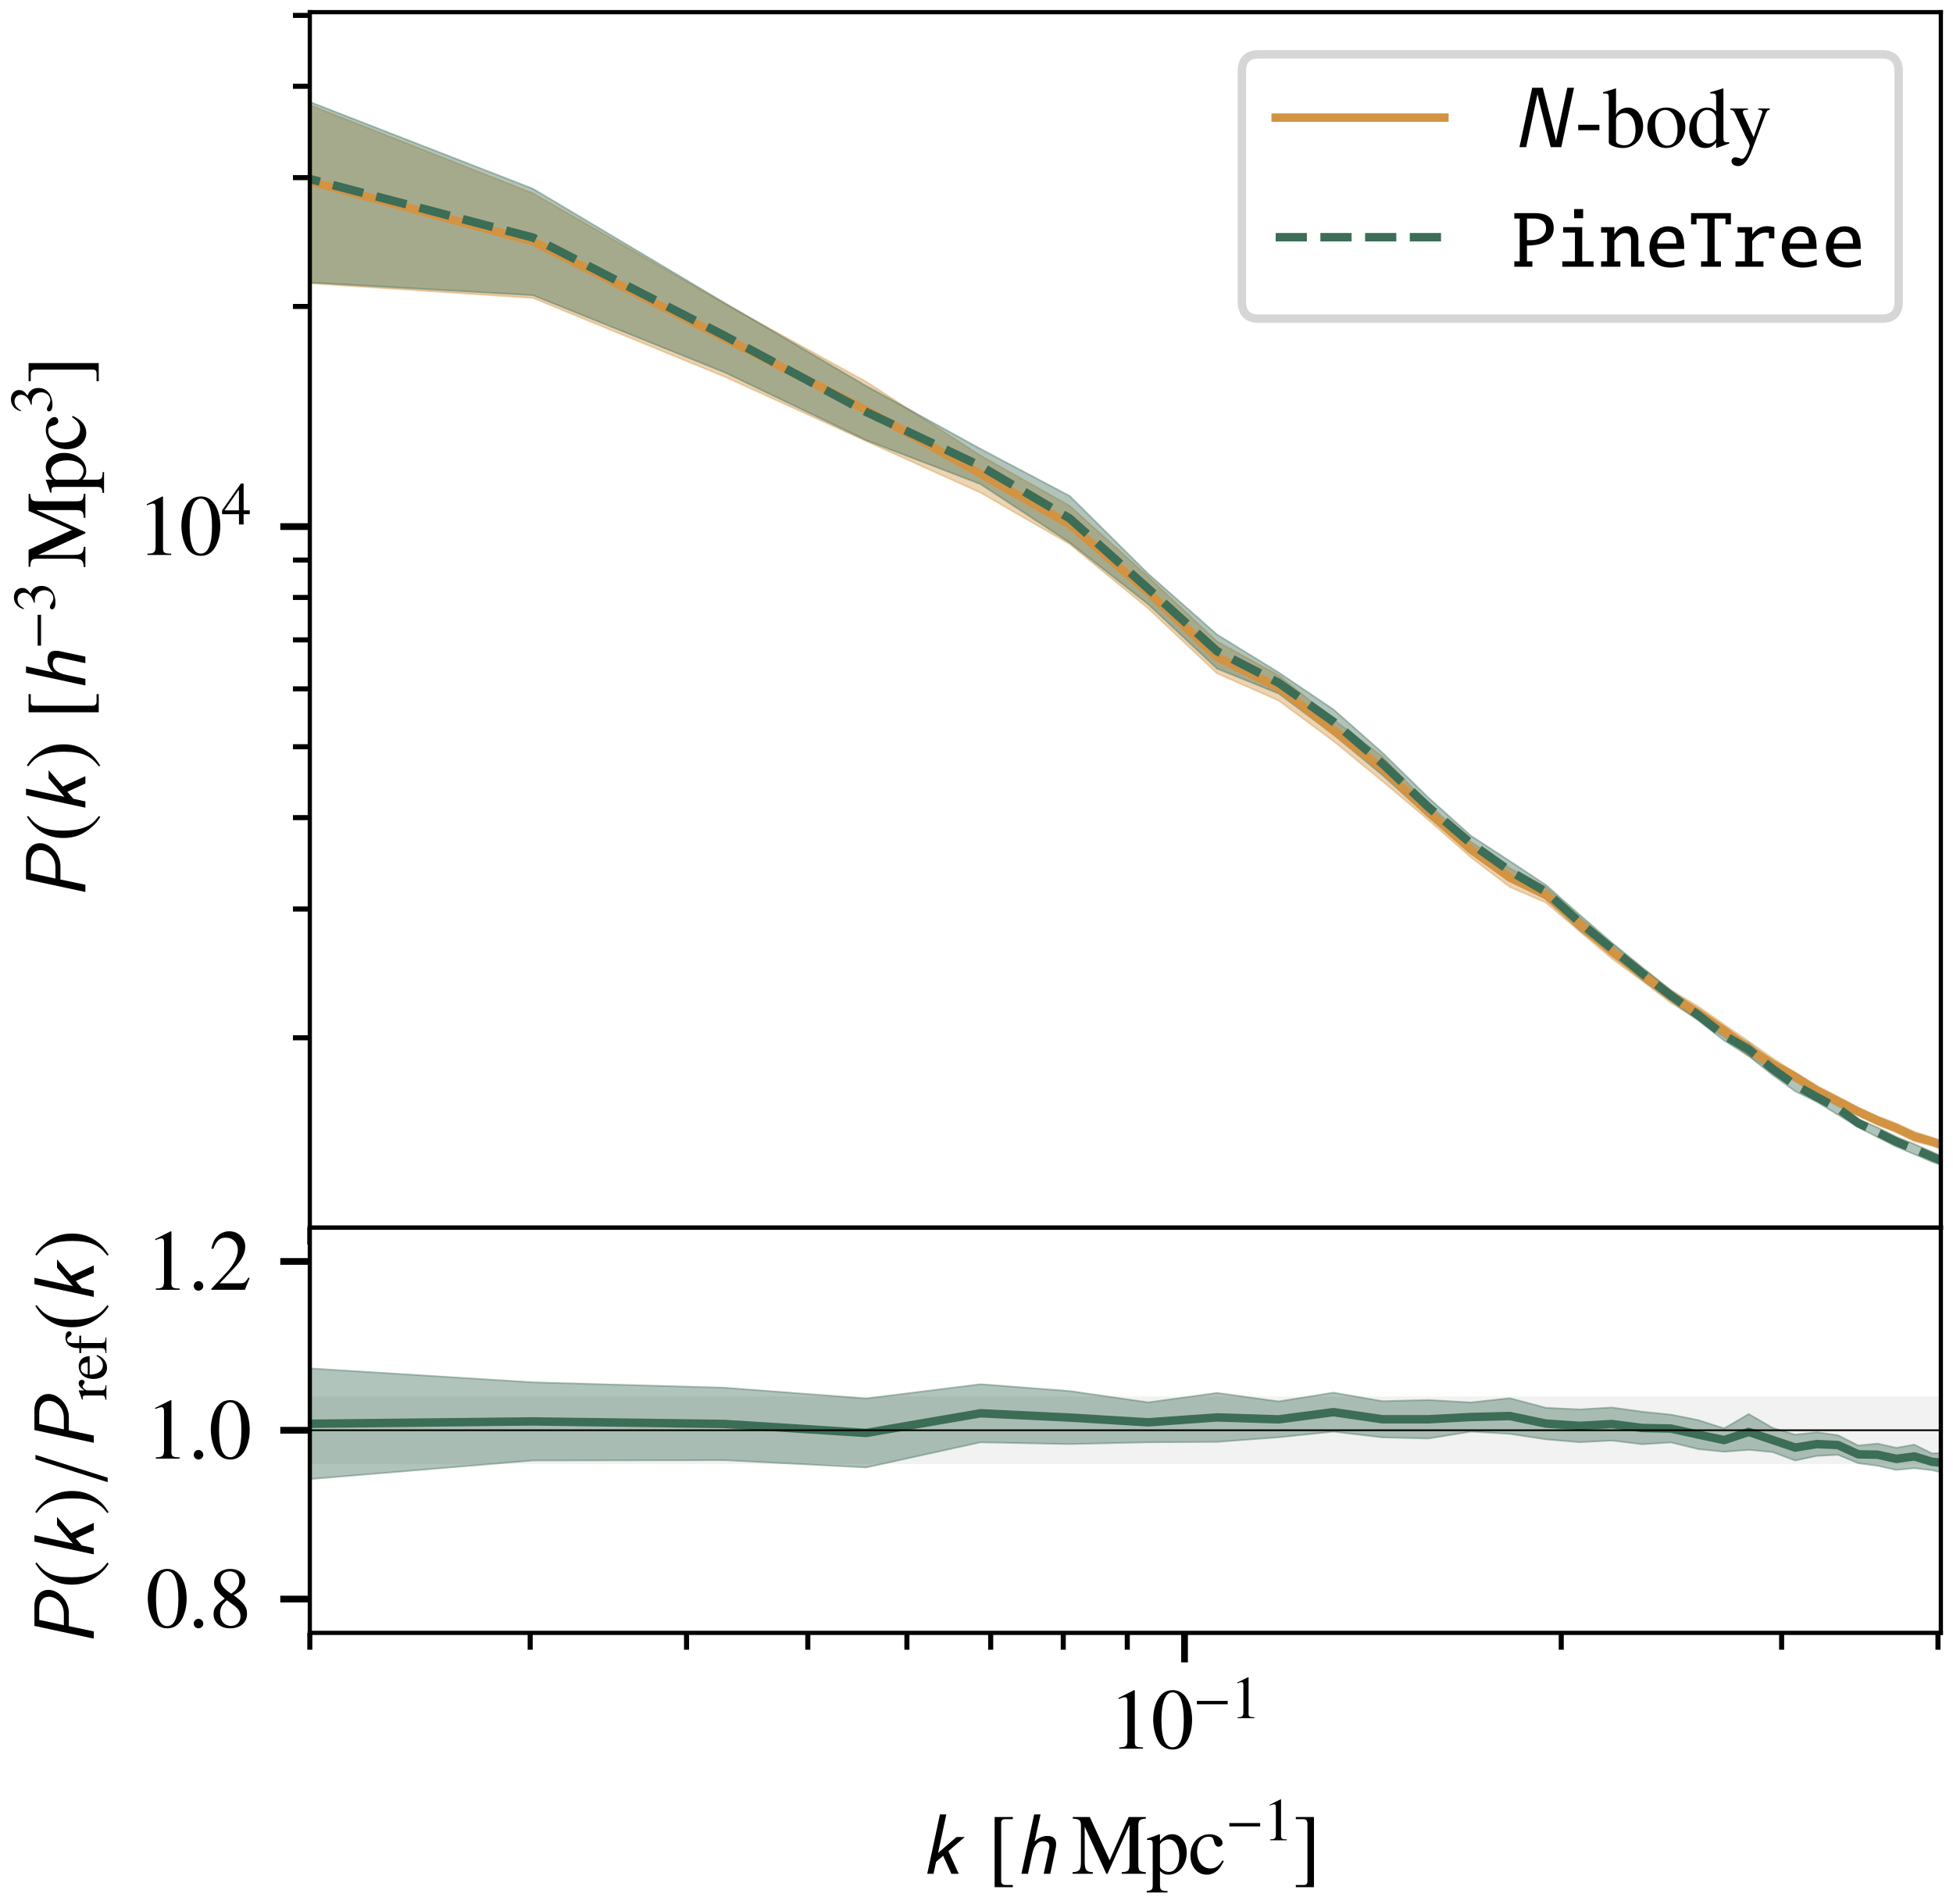 <?xml version="1.0" encoding="utf-8" standalone="no"?>
<!DOCTYPE svg PUBLIC "-//W3C//DTD SVG 1.1//EN"
  "http://www.w3.org/Graphics/SVG/1.1/DTD/svg11.dtd">
<svg xmlns:xlink="http://www.w3.org/1999/xlink" width="231.485pt" height="225.665pt" viewBox="0 0 231.485 225.665" xmlns="http://www.w3.org/2000/svg" version="1.1">
 <defs>
  <style type="text/css">*{stroke-linejoin: round; stroke-linecap: butt}</style>
 </defs>
 <g id="figure_1">
  <g id="patch_1">
   <path d="M 0 225.665 
L 231.485 225.665 
L 231.485 0 
L 0 0 
z
" style="fill: #ffffff"/>
  </g>
  <g id="axes_1">
   <g id="patch_2">
    <path d="M 36.722 145.497 
L 230.045 145.497 
L 230.045 1.44 
L 36.722 1.44 
z
" style="fill: #ffffff"/>
   </g>
   <g id="PolyCollection_1">
    <path d="M 29.212 9.486 
L 29.212 33.089 
L 63.18 35.319 
L 85.876 44.64 
L 102.672 52.281 
L 116.218 58.386 
L 126.792 64.488 
L 136.094 72.111 
L 144.254 79.804 
L 151.556 83.028 
L 158.052 87.827 
L 163.86 92.585 
L 169.276 97.146 
L 174.358 101.625 
L 178.954 105.123 
L 183.228 106.969 
L 187.253 110.403 
L 191.05 113.613 
L 194.643 116.237 
L 198.055 118.864 
L 201.297 120.832 
L 204.361 122.903 
L 207.275 125.145 
L 210.095 126.85 
L 212.778 128.117 
L 215.356 129.804 
L 217.855 131.087 
L 220.257 132.194 
L 222.549 133.333 
L 224.763 134.213 
L 226.9 135.283 
L 228.988 135.785 
L 231.009 136.468 
L 232.961 137.678 
L 234.857 138.278 
L 236.696 139.256 
L 238.495 139.891 
L 240.232 140.602 
L 241.918 140.986 
L 243.569 141.49 
L 245.16 142.198 
L 246.731 142.527 
L 248.282 142.957 
L 249.771 143.742 
L 251.211 144.01 
L 252.656 144.589 
L 254.083 144.957 
L 255.427 145.754 
L 256.737 145.828 
L 258.099 147.628 
L 259.489 147.532 
L 260.74 147.612 
L 261.738 150.044 
L 262.978 151.439 
L 264.258 161.165 
L 265.431 87085.034 
L 265.431 110.914 
L 265.431 110.914 
L 264.258 133.699 
L 262.978 141.112 
L 261.738 142.13 
L 260.74 142.883 
L 259.489 142.931 
L 258.099 143.851 
L 256.737 142.799 
L 255.427 142.743 
L 254.083 142.927 
L 252.656 142.395 
L 251.211 142.373 
L 249.771 141.99 
L 248.282 141.472 
L 246.731 141.273 
L 245.16 141.142 
L 243.569 140.344 
L 241.918 140.116 
L 240.232 139.592 
L 238.495 138.801 
L 236.696 138.177 
L 234.857 137.231 
L 232.961 136.643 
L 231.009 135.547 
L 228.988 134.796 
L 226.9 134.117 
L 224.763 133.142 
L 222.549 132.293 
L 220.257 131.29 
L 217.855 129.962 
L 215.356 128.688 
L 212.778 127.105 
L 210.095 125.408 
L 207.275 123.417 
L 204.361 121.416 
L 201.297 119.283 
L 198.055 117.331 
L 194.643 114.74 
L 191.05 111.935 
L 187.253 108.735 
L 183.228 105.147 
L 178.954 102.908 
L 174.358 99.78 
L 169.276 95.32 
L 163.86 89.673 
L 158.052 85.278 
L 151.556 80.044 
L 144.254 76.021 
L 136.094 68.354 
L 126.792 59.952 
L 116.218 53.999 
L 102.672 45.247 
L 85.876 35.986 
L 63.18 22.914 
L 29.212 9.486 
z
" clip-path="url(#p22e77e96c7)" style="fill: #d29343; fill-opacity: 0.4; stroke: #d29343; stroke-opacity: 0.4; stroke-width: 0.2"/>
   </g>
   <g id="PolyCollection_2">
    <path d="M 29.212 9.158 
L 29.212 33.049 
L 63.18 34.995 
L 85.876 44.128 
L 102.672 52.176 
L 116.218 57.375 
L 126.792 64.313 
L 136.094 71.612 
L 144.254 79.242 
L 151.556 82.196 
L 158.052 87.057 
L 163.86 91.864 
L 169.276 96.774 
L 174.358 100.901 
L 178.954 104.435 
L 183.228 106.516 
L 187.253 110.239 
L 191.05 113.16 
L 194.643 116.105 
L 198.055 118.629 
L 201.297 120.951 
L 204.361 123.325 
L 207.275 125.16 
L 210.095 127.401 
L 212.778 129.326 
L 215.356 130.6 
L 217.855 132.117 
L 220.257 133.606 
L 222.549 134.776 
L 224.763 135.902 
L 226.9 136.792 
L 228.988 137.694 
L 231.009 138.426 
L 232.961 139.808 
L 234.857 140.556 
L 236.696 141.626 
L 238.495 142.72 
L 240.232 143.25 
L 241.918 144.197 
L 243.569 145.255 
L 245.16 146.291 
L 246.731 146.559 
L 248.282 147.592 
L 249.771 148.246 
L 251.211 148.832 
L 252.656 149.489 
L 254.083 150.249 
L 255.427 150.813 
L 256.737 151.825 
L 258.099 152.663 
L 259.489 152.923 
L 260.74 155.504 
L 261.738 155.372 
L 262.978 158.353 
L 264.258 163.508 
L 265.431 87085.034 
L 265.431 112.848 
L 265.431 112.848 
L 264.258 141.408 
L 262.978 147.247 
L 261.738 148.498 
L 260.74 148.27 
L 259.489 149.441 
L 258.099 148.618 
L 256.737 148.939 
L 255.427 147.989 
L 254.083 148.079 
L 252.656 147.747 
L 251.211 146.989 
L 249.771 146.761 
L 248.282 146.415 
L 246.731 145.356 
L 245.16 144.918 
L 243.569 144.111 
L 241.918 143.426 
L 240.232 142.103 
L 238.495 141.532 
L 236.696 140.423 
L 234.857 139.79 
L 232.961 138.791 
L 231.009 137.409 
L 228.988 136.493 
L 226.9 135.594 
L 224.763 134.724 
L 222.549 133.635 
L 220.257 132.619 
L 217.855 130.607 
L 215.356 129.46 
L 212.778 127.865 
L 210.095 125.959 
L 207.275 123.615 
L 204.361 122.108 
L 201.297 119.669 
L 198.055 117.392 
L 194.643 114.64 
L 191.05 111.718 
L 187.253 108.431 
L 183.228 104.877 
L 178.954 102.05 
L 174.358 99.061 
L 169.276 94.506 
L 163.86 89.206 
L 158.052 84.085 
L 151.556 79.698 
L 144.254 75.211 
L 136.094 68.007 
L 126.792 58.782 
L 116.218 53.201 
L 102.672 45.745 
L 85.876 35.894 
L 63.18 22.375 
L 29.212 9.158 
z
" clip-path="url(#p22e77e96c7)" style="fill: #3c6d56; fill-opacity: 0.4; stroke: #3c6d56; stroke-opacity: 0.4; stroke-width: 0.2"/>
   </g>
   <g id="matplotlib.axis_1">
    <g id="xtick_1">
     <g id="line2d_1">
      <defs>
       <path id="m6f09c28080" d="M 0 0 
L 0 3.5 
" style="stroke: #000000; stroke-width: 0.8"/>
      </defs>
      <g>
       <use xlink:href="#m6f09c28080" x="140.4" y="145.497" style="stroke: #000000; stroke-width: 0.8"/>
      </g>
     </g>
    </g>
    <g id="xtick_2">
     <g id="line2d_2">
      <defs>
       <path id="m9fef0e1394" d="M 0 0 
L 0 2 
" style="stroke: #000000; stroke-width: 0.6"/>
      </defs>
      <g>
       <use xlink:href="#m9fef0e1394" x="36.722" y="145.497" style="stroke: #000000; stroke-width: 0.6"/>
      </g>
     </g>
    </g>
    <g id="xtick_3">
     <g id="line2d_3">
      <g>
       <use xlink:href="#m9fef0e1394" x="62.842" y="145.497" style="stroke: #000000; stroke-width: 0.6"/>
      </g>
     </g>
    </g>
    <g id="xtick_4">
     <g id="line2d_4">
      <g>
       <use xlink:href="#m9fef0e1394" x="81.374" y="145.497" style="stroke: #000000; stroke-width: 0.6"/>
      </g>
     </g>
    </g>
    <g id="xtick_5">
     <g id="line2d_5">
      <g>
       <use xlink:href="#m9fef0e1394" x="95.748" y="145.497" style="stroke: #000000; stroke-width: 0.6"/>
      </g>
     </g>
    </g>
    <g id="xtick_6">
     <g id="line2d_6">
      <g>
       <use xlink:href="#m9fef0e1394" x="107.493" y="145.497" style="stroke: #000000; stroke-width: 0.6"/>
      </g>
     </g>
    </g>
    <g id="xtick_7">
     <g id="line2d_7">
      <g>
       <use xlink:href="#m9fef0e1394" x="117.424" y="145.497" style="stroke: #000000; stroke-width: 0.6"/>
      </g>
     </g>
    </g>
    <g id="xtick_8">
     <g id="line2d_8">
      <g>
       <use xlink:href="#m9fef0e1394" x="126.026" y="145.497" style="stroke: #000000; stroke-width: 0.6"/>
      </g>
     </g>
    </g>
    <g id="xtick_9">
     <g id="line2d_9">
      <g>
       <use xlink:href="#m9fef0e1394" x="133.613" y="145.497" style="stroke: #000000; stroke-width: 0.6"/>
      </g>
     </g>
    </g>
    <g id="xtick_10">
     <g id="line2d_10">
      <g>
       <use xlink:href="#m9fef0e1394" x="185.052" y="145.497" style="stroke: #000000; stroke-width: 0.6"/>
      </g>
     </g>
    </g>
    <g id="xtick_11">
     <g id="line2d_11">
      <g>
       <use xlink:href="#m9fef0e1394" x="211.172" y="145.497" style="stroke: #000000; stroke-width: 0.6"/>
      </g>
     </g>
    </g>
    <g id="xtick_12">
     <g id="line2d_12">
      <g>
       <use xlink:href="#m9fef0e1394" x="229.704" y="145.497" style="stroke: #000000; stroke-width: 0.6"/>
      </g>
     </g>
    </g>
   </g>
   <g id="matplotlib.axis_2">
    <g id="ytick_1">
     <g id="line2d_13">
      <defs>
       <path id="mb3e11c57ec" d="M 0 0 
L -3.5 0 
" style="stroke: #000000; stroke-width: 0.8"/>
      </defs>
      <g>
       <use xlink:href="#mb3e11c57ec" x="36.722" y="62.409" style="stroke: #000000; stroke-width: 0.8"/>
      </g>
     </g>
     <g id="text_1">
      <!-- $\mathdefault{10^{4}}$ -->
      <g transform="translate(16.272 65.771) scale(0.1 -0.1)">
       <defs>
        <path id="NimbusRomNo9L-Regu-31" d="M 1862 4352 
L 710 3776 
L 710 3686 
C 787 3718 858 3743 883 3756 
C 998 3801 1107 3826 1171 3826 
C 1306 3826 1363 3731 1363 3525 
L 1363 599 
C 1363 386 1312 238 1210 179 
C 1114 121 1024 102 755 96 
L 755 0 
L 2522 0 
L 2522 96 
C 2016 102 1914 167 1914 477 
L 1914 4339 
L 1862 4352 
z
" transform="scale(0.016)"/>
        <path id="NimbusRomNo9L-Regu-30" d="M 1626 4352 
C 1274 4352 1005 4243 768 4019 
C 397 3661 154 2924 154 2176 
C 154 1478 365 729 666 371 
C 902 89 1229 -64 1600 -64 
C 1926 -64 2202 44 2432 268 
C 2803 620 3046 1363 3046 2137 
C 3046 3449 2464 4352 1626 4352 
z
M 1606 4185 
C 2144 4185 2432 3462 2432 2124 
C 2432 787 2150 102 1600 102 
C 1050 102 768 787 768 2118 
C 768 3475 1056 4185 1606 4185 
z
" transform="scale(0.016)"/>
        <path id="NimbusRomNo9L-Regu-34" d="M 3021 1497 
L 2368 1497 
L 2368 4352 
L 2086 4352 
L 77 1497 
L 77 1088 
L 1875 1088 
L 1875 0 
L 2368 0 
L 2368 1088 
L 3021 1088 
L 3021 1497 
z
M 1869 1497 
L 333 1497 
L 1869 3697 
L 1869 1497 
z
" transform="scale(0.016)"/>
       </defs>
       <use xlink:href="#NimbusRomNo9L-Regu-31" transform="scale(0.996)"/>
       <use xlink:href="#NimbusRomNo9L-Regu-30" transform="translate(49.813 0) scale(0.996)"/>
       <use xlink:href="#NimbusRomNo9L-Regu-34" transform="translate(99.626 36.164) scale(0.697)"/>
      </g>
     </g>
    </g>
    <g id="ytick_2">
     <g id="line2d_14">
      <defs>
       <path id="maf9b762f7a" d="M 0 0 
L -2 0 
" style="stroke: #000000; stroke-width: 0.6"/>
      </defs>
      <g>
       <use xlink:href="#maf9b762f7a" x="36.722" y="122.993" style="stroke: #000000; stroke-width: 0.6"/>
      </g>
     </g>
    </g>
    <g id="ytick_3">
     <g id="line2d_15">
      <g>
       <use xlink:href="#maf9b762f7a" x="36.722" y="107.73" style="stroke: #000000; stroke-width: 0.6"/>
      </g>
     </g>
    </g>
    <g id="ytick_4">
     <g id="line2d_16">
      <g>
       <use xlink:href="#maf9b762f7a" x="36.722" y="96.9" style="stroke: #000000; stroke-width: 0.6"/>
      </g>
     </g>
    </g>
    <g id="ytick_5">
     <g id="line2d_17">
      <g>
       <use xlink:href="#maf9b762f7a" x="36.722" y="88.501" style="stroke: #000000; stroke-width: 0.6"/>
      </g>
     </g>
    </g>
    <g id="ytick_6">
     <g id="line2d_18">
      <g>
       <use xlink:href="#maf9b762f7a" x="36.722" y="81.638" style="stroke: #000000; stroke-width: 0.6"/>
      </g>
     </g>
    </g>
    <g id="ytick_7">
     <g id="line2d_19">
      <g>
       <use xlink:href="#maf9b762f7a" x="36.722" y="75.835" style="stroke: #000000; stroke-width: 0.6"/>
      </g>
     </g>
    </g>
    <g id="ytick_8">
     <g id="line2d_20">
      <g>
       <use xlink:href="#maf9b762f7a" x="36.722" y="70.808" style="stroke: #000000; stroke-width: 0.6"/>
      </g>
     </g>
    </g>
    <g id="ytick_9">
     <g id="line2d_21">
      <g>
       <use xlink:href="#maf9b762f7a" x="36.722" y="66.375" style="stroke: #000000; stroke-width: 0.6"/>
      </g>
     </g>
    </g>
    <g id="ytick_10">
     <g id="line2d_22">
      <g>
       <use xlink:href="#maf9b762f7a" x="36.722" y="36.317" style="stroke: #000000; stroke-width: 0.6"/>
      </g>
     </g>
    </g>
    <g id="ytick_11">
     <g id="line2d_23">
      <g>
       <use xlink:href="#maf9b762f7a" x="36.722" y="21.054" style="stroke: #000000; stroke-width: 0.6"/>
      </g>
     </g>
    </g>
    <g id="ytick_12">
     <g id="line2d_24">
      <g>
       <use xlink:href="#maf9b762f7a" x="36.722" y="10.225" style="stroke: #000000; stroke-width: 0.6"/>
      </g>
     </g>
    </g>
    <g id="ytick_13">
     <g id="line2d_25">
      <g>
       <use xlink:href="#maf9b762f7a" x="36.722" y="1.825" style="stroke: #000000; stroke-width: 0.6"/>
      </g>
     </g>
    </g>
    <g id="text_2">
     <!-- $P(k)$ [$h^{-3}\,\mathrm{Mpc}^3$] -->
     <g transform="translate(10.12 106.621) rotate(-90) scale(0.1 -0.1)">
      <defs>
       <path id="CMSSI17-50" d="M 1498 1856 
L 2502 1856 
C 3373 1856 4198 2617 4198 3378 
C 4198 3912 3782 4416 3008 4416 
L 1517 4416 
L 570 0 
L 1107 0 
L 1498 1856 
z
M 1965 4057 
L 2797 4057 
C 3405 4057 3686 3743 3686 3340 
C 3686 2856 3270 2227 2400 2227 
L 1568 2227 
L 1965 4057 
z
" transform="scale(0.016)"/>
       <path id="NimbusRomNo9L-Regu-28" d="M 1888 4352 
C 1414 4044 1222 3878 986 3583 
C 531 3027 307 2387 307 1638 
C 307 825 544 198 1107 -455 
C 1370 -762 1536 -903 1869 -1108 
L 1946 -1006 
C 1434 -602 1254 -378 1082 102 
C 928 530 858 1017 858 1657 
C 858 2329 941 2854 1114 3251 
C 1293 3647 1485 3878 1946 4249 
L 1888 4352 
z
" transform="scale(0.016)"/>
       <path id="CMSSI17-6b" d="M 2054 1686 
L 3270 2735 
L 2656 2735 
L 1286 1552 
L 1901 4416 
L 1427 4416 
L 480 0 
L 947 0 
L 1139 891 
L 1664 1342 
L 2278 0 
L 2822 0 
L 2054 1686 
z
" transform="scale(0.016)"/>
       <path id="NimbusRomNo9L-Regu-29" d="M 243 -1108 
C 717 -801 909 -634 1146 -340 
C 1600 217 1824 857 1824 1606 
C 1824 2425 1587 3046 1024 3699 
C 762 4006 595 4147 262 4352 
L 186 4249 
C 698 3846 870 3622 1050 3142 
C 1203 2713 1274 2227 1274 1587 
C 1274 921 1190 390 1018 -1 
C 838 -404 646 -634 186 -1006 
L 243 -1108 
z
" transform="scale(0.016)"/>
       <path id="NimbusRomNo9L-Regu-5b" d="M 1914 -832 
L 1363 -832 
C 1152 -832 1050 -724 1050 -501 
L 1050 3783 
C 1050 3981 1133 4063 1338 4063 
L 1914 4063 
L 1914 4224 
L 563 4224 
L 563 -993 
L 1914 -993 
L 1914 -832 
z
" transform="scale(0.016)"/>
       <path id="CMSSI17-68" d="M 3021 1891 
C 3046 2000 3053 2058 3053 2219 
C 3053 2623 2829 2816 2387 2816 
C 1850 2816 1478 2425 1459 2406 
L 1453 2406 
L 1894 4416 
L 1421 4416 
L 474 0 
L 960 0 
L 1254 1389 
C 1312 1666 1478 2425 2061 2425 
C 2400 2425 2547 2290 2547 2039 
C 2547 1949 2541 1923 2534 1891 
L 2131 0 
L 2618 0 
L 3021 1891 
z
" transform="scale(0.016)"/>
       <path id="txsy-0" d="M 3674 1472 
L 3674 1830 
L 397 1830 
L 397 1472 
L 3674 1472 
z
" transform="scale(0.016)"/>
       <path id="NimbusRomNo9L-Regu-33" d="M 979 2137 
C 1357 2137 1504 2124 1658 2067 
C 2054 1926 2304 1561 2304 1120 
C 2304 582 1939 166 1466 166 
C 1293 166 1165 211 928 364 
C 736 480 627 524 518 524 
C 371 524 275 435 275 300 
C 275 76 550 -64 998 -64 
C 1491 -64 1997 102 2298 364 
C 2598 627 2765 998 2765 1427 
C 2765 1753 2662 2054 2477 2252 
C 2349 2393 2227 2470 1946 2592 
C 2387 2892 2547 3129 2547 3475 
C 2547 3993 2138 4352 1549 4352 
C 1229 4352 947 4243 717 4038 
C 525 3865 429 3699 288 3315 
L 384 3289 
C 646 3757 934 3967 1338 3967 
C 1754 3967 2042 3686 2042 3283 
C 2042 3052 1946 2822 1786 2662 
C 1594 2470 1414 2374 979 2220 
L 979 2137 
z
" transform="scale(0.016)"/>
       <path id="NimbusRomNo9L-Regu-4d" d="M 4314 3656 
L 4314 765 
C 4314 236 4237 153 3731 121 
L 3731 0 
L 5523 0 
L 5523 121 
C 5056 153 4966 242 4966 695 
L 4966 3528 
C 4966 3981 5050 4064 5523 4102 
L 5523 4224 
L 4250 4224 
L 2835 1002 
L 1357 4224 
L 90 4224 
L 90 4102 
C 614 4070 698 3994 698 3528 
L 698 938 
C 698 281 608 159 77 121 
L 77 0 
L 1581 0 
L 1581 121 
C 1088 147 979 293 979 938 
L 979 3509 
L 2586 0 
L 2675 0 
L 4314 3656 
z
" transform="scale(0.016)"/>
       <path id="NimbusRomNo9L-Regu-70" d="M 58 2515 
C 115 2521 160 2521 218 2521 
C 435 2521 480 2457 480 2157 
L 480 -839 
C 480 -1172 410 -1242 32 -1280 
L 32 -1389 
L 1581 -1389 
L 1581 -1280 
C 1101 -1274 1018 -1203 1018 -798 
L 1018 211 
C 1242 0 1395 -64 1664 -64 
C 2419 -64 3008 652 3008 1580 
C 3008 2374 2560 2944 1939 2944 
C 1581 2944 1299 2783 1018 2438 
L 1018 2931 
L 979 2944 
C 634 2809 410 2726 58 2617 
L 58 2515 
z
M 1018 2137 
C 1018 2329 1376 2559 1670 2559 
C 2144 2559 2458 2073 2458 1331 
C 2458 620 2144 140 1683 140 
C 1382 140 1018 371 1018 563 
L 1018 2137 
z
" transform="scale(0.016)"/>
       <path id="NimbusRomNo9L-Regu-63" d="M 2547 998 
C 2240 550 2010 396 1645 396 
C 1062 396 653 908 653 1644 
C 653 2303 1005 2758 1523 2758 
C 1754 2758 1837 2687 1901 2451 
L 1939 2310 
C 1990 2131 2106 2015 2240 2015 
C 2406 2015 2547 2137 2547 2284 
C 2547 2643 2099 2944 1562 2944 
C 1248 2944 922 2815 659 2585 
C 339 2303 160 1868 160 1363 
C 160 531 666 -64 1376 -64 
C 1664 -64 1920 38 2150 236 
C 2323 390 2445 563 2637 940 
L 2547 998 
z
" transform="scale(0.016)"/>
       <path id="NimbusRomNo9L-Regu-5d" d="M 218 -832 
L 218 -993 
L 1568 -993 
L 1568 4224 
L 218 4224 
L 218 4063 
L 768 4063 
C 979 4063 1082 3955 1082 3732 
L 1082 -552 
C 1082 -750 992 -832 794 -832 
L 218 -832 
z
" transform="scale(0.016)"/>
      </defs>
      <use xlink:href="#CMSSI17-50" transform="scale(0.996)"/>
      <use xlink:href="#NimbusRomNo9L-Regu-28" transform="translate(68.162 0) scale(0.996)"/>
      <use xlink:href="#CMSSI17-6b" transform="translate(101.338 0) scale(0.996)"/>
      <use xlink:href="#NimbusRomNo9L-Regu-29" transform="translate(155.016 0) scale(0.996)"/>
      <use xlink:href="#NimbusRomNo9L-Regu-5b" transform="translate(213.098 0) scale(0.996)"/>
      <use xlink:href="#CMSSI17-68" transform="translate(246.274 0) scale(0.996)"/>
      <use xlink:href="#txsy-0" transform="translate(296.627 36.164) scale(0.697)"/>
      <use xlink:href="#NimbusRomNo9L-Regu-33" transform="translate(340.98 36.164) scale(0.697)"/>
      <use xlink:href="#NimbusRomNo9L-Regu-4d" transform="translate(392.952 0) scale(0.996)"/>
      <use xlink:href="#NimbusRomNo9L-Regu-70" transform="translate(481.52 0) scale(0.996)"/>
      <use xlink:href="#NimbusRomNo9L-Regu-63" transform="translate(531.333 0) scale(0.996)"/>
      <use xlink:href="#NimbusRomNo9L-Regu-33" transform="translate(575.567 39.731) scale(0.697)"/>
      <use xlink:href="#NimbusRomNo9L-Regu-5d" transform="translate(610.934 0) scale(0.996)"/>
     </g>
    </g>
   </g>
   <g id="line2d_26">
    <path d="M 29.212 19.467 
L 63.18 28.608 
L 85.876 40.065 
L 102.672 48.6 
L 116.218 56.129 
L 126.792 62.152 
L 136.094 70.186 
L 144.254 77.865 
L 151.556 81.507 
L 158.052 86.531 
L 163.86 91.101 
L 169.276 96.222 
L 174.358 100.691 
L 178.954 103.999 
L 183.228 106.047 
L 187.253 109.56 
L 191.05 112.765 
L 194.643 115.481 
L 198.055 118.09 
L 201.297 120.05 
L 204.361 122.152 
L 207.275 124.271 
L 210.095 126.122 
L 212.778 127.607 
L 215.356 129.242 
L 217.855 130.52 
L 220.257 131.739 
L 222.549 132.809 
L 224.763 133.674 
L 226.9 134.695 
L 228.988 135.287 
L 231.009 136.005 
L 232.485 136.876 
" clip-path="url(#p22e77e96c7)" style="fill: none; stroke: #d29343; stroke-linecap: square"/>
   </g>
   <g id="line2d_27">
    <path d="M 29.212 19.239 
L 63.18 28.159 
L 85.876 39.786 
L 102.672 48.823 
L 116.218 55.231 
L 126.792 61.446 
L 136.094 69.766 
L 144.254 77.173 
L 151.556 80.926 
L 158.052 85.542 
L 163.86 90.511 
L 169.276 95.623 
L 174.358 99.97 
L 178.954 103.224 
L 183.228 105.687 
L 187.253 109.324 
L 191.05 112.432 
L 194.643 115.366 
L 198.055 118.005 
L 201.297 120.305 
L 204.361 122.711 
L 207.275 124.379 
L 210.095 126.673 
L 212.778 128.588 
L 215.356 130.026 
L 217.855 131.355 
L 220.257 133.109 
L 222.549 134.201 
L 224.763 135.308 
L 226.9 136.188 
L 228.988 137.089 
L 231.009 137.914 
L 232.485 138.959 
" clip-path="url(#p22e77e96c7)" style="fill: none; stroke-dasharray: 3.7,1.6; stroke-dashoffset: 0; stroke: #3c6d56"/>
   </g>
   <g id="patch_3">
    <path d="M 36.722 145.497 
L 36.722 1.44 
" style="fill: none; stroke: #000000; stroke-width: 0.5; stroke-linejoin: miter; stroke-linecap: square"/>
   </g>
   <g id="patch_4">
    <path d="M 230.045 145.497 
L 230.045 1.44 
" style="fill: none; stroke: #000000; stroke-width: 0.5; stroke-linejoin: miter; stroke-linecap: square"/>
   </g>
   <g id="patch_5">
    <path d="M 36.722 145.497 
L 230.045 145.497 
" style="fill: none; stroke: #000000; stroke-width: 0.5; stroke-linejoin: miter; stroke-linecap: square"/>
   </g>
   <g id="patch_6">
    <path d="M 36.722 1.44 
L 230.045 1.44 
" style="fill: none; stroke: #000000; stroke-width: 0.5; stroke-linejoin: miter; stroke-linecap: square"/>
   </g>
   <g id="legend_1">
    <g id="patch_7">
     <path d="M 149.202 37.764 
L 223.045 37.764 
Q 225.045 37.764 225.045 35.764 
L 225.045 8.44 
Q 225.045 6.44 223.045 6.44 
L 149.202 6.44 
Q 147.202 6.44 147.202 8.44 
L 147.202 35.764 
Q 147.202 37.764 149.202 37.764 
z
" style="fill: #ffffff; opacity: 0.8; stroke: #cccccc; stroke-linejoin: miter"/>
    </g>
    <g id="line2d_28">
     <path d="M 151.202 13.94 
L 161.202 13.94 
L 171.202 13.94 
" style="fill: none; stroke: #d29343; stroke-linecap: square"/>
    </g>
    <g id="text_3">
     <!-- $N$-body -->
     <g transform="translate(179.202 17.44) scale(0.1 -0.1)">
      <defs>
       <path id="CMSSI17-4e" d="M 4621 4416 
L 4122 4416 
L 3283 490 
L 3277 490 
C 3232 713 3174 935 3110 1190 
L 2298 4416 
L 1510 4416 
L 563 0 
L 1062 0 
L 1901 3925 
L 1907 3925 
C 1939 3753 2029 3416 2189 2767 
L 2886 0 
L 3674 0 
L 4621 4416 
z
" transform="scale(0.016)"/>
       <path id="NimbusRomNo9L-Regu-2d" d="M 250 1664 
L 250 1260 
L 1824 1260 
L 1824 1664 
L 250 1664 
z
" transform="scale(0.016)"/>
       <path id="NimbusRomNo9L-Regu-62" d="M 979 4358 
L 947 4371 
C 678 4275 506 4224 205 4140 
L 19 4089 
L 19 3987 
C 58 3993 83 3993 128 3993 
C 384 3993 442 3936 442 3667 
L 442 345 
C 442 147 986 -64 1498 -64 
C 2342 -64 2995 639 2995 1555 
C 2995 2342 2509 2944 1869 2944 
C 1478 2944 1107 2713 979 2399 
L 979 4358 
z
M 979 2060 
C 979 2310 1280 2540 1613 2540 
C 2112 2540 2432 2041 2432 1260 
C 2432 550 2125 140 1600 140 
C 1267 140 979 287 979 447 
L 979 2060 
z
" transform="scale(0.016)"/>
       <path id="NimbusRomNo9L-Regu-6f" d="M 1600 2944 
C 768 2944 186 2329 186 1446 
C 186 582 781 -64 1587 -64 
C 2394 -64 3008 614 3008 1497 
C 3008 2336 2419 2944 1600 2944 
z
M 1517 2764 
C 2054 2764 2432 2150 2432 1273 
C 2432 550 2144 115 1664 115 
C 1414 115 1178 268 1043 524 
C 864 857 762 1305 762 1760 
C 762 2368 1062 2764 1517 2764 
z
" transform="scale(0.016)"/>
       <path id="NimbusRomNo9L-Regu-64" d="M 2202 -64 
L 3142 268 
L 3142 371 
C 3027 364 3014 364 2995 364 
C 2765 364 2714 435 2714 729 
L 2714 4358 
L 2682 4371 
C 2374 4262 2150 4198 1741 4089 
L 1741 3987 
C 1792 3993 1830 3993 1882 3993 
C 2118 3993 2176 3929 2176 3667 
L 2176 2668 
C 1933 2873 1760 2944 1504 2944 
C 768 2944 173 2220 173 1312 
C 173 492 653 -64 1357 -64 
C 1715 -64 1958 64 2176 364 
L 2176 -45 
L 2202 -64 
z
M 2176 652 
C 2176 608 2131 531 2067 460 
C 1952 332 1792 268 1606 268 
C 1075 268 723 780 723 1568 
C 723 2291 1037 2764 1523 2764 
C 1862 2764 2176 2464 2176 2124 
L 2176 652 
z
" transform="scale(0.016)"/>
       <path id="NimbusRomNo9L-Regu-79" d="M 3040 2880 
L 2176 2880 
L 2176 2783 
C 2381 2783 2483 2726 2483 2623 
C 2483 2597 2477 2559 2458 2514 
L 1837 741 
L 1101 2366 
C 1062 2456 1037 2540 1037 2610 
C 1037 2726 1133 2771 1408 2783 
L 1408 2880 
L 90 2880 
L 90 2790 
C 256 2764 365 2694 416 2585 
L 1146 1005 
L 1165 953 
L 1261 761 
C 1440 439 1542 208 1542 112 
C 1542 15 1395 -389 1286 -582 
C 1197 -749 1056 -871 966 -871 
C 928 -871 870 -858 806 -826 
C 685 -781 576 -755 467 -755 
C 320 -755 192 -884 192 -1037 
C 192 -1248 397 -1408 666 -1408 
C 1094 -1408 1402 -1050 1747 -126 
L 2733 2495 
C 2816 2700 2886 2764 3040 2783 
L 3040 2880 
z
" transform="scale(0.016)"/>
      </defs>
      <use xlink:href="#CMSSI17-4e" transform="scale(0.996)"/>
      <use xlink:href="#NimbusRomNo9L-Regu-2d" transform="translate(74.642 0) scale(0.996)"/>
      <use xlink:href="#NimbusRomNo9L-Regu-62" transform="translate(107.817 0) scale(0.996)"/>
      <use xlink:href="#NimbusRomNo9L-Regu-6f" transform="translate(157.63 0) scale(0.996)"/>
      <use xlink:href="#NimbusRomNo9L-Regu-64" transform="translate(207.444 0) scale(0.996)"/>
      <use xlink:href="#NimbusRomNo9L-Regu-79" transform="translate(257.257 0) scale(0.996)"/>
     </g>
    </g>
    <g id="line2d_29">
     <path d="M 151.202 28.112 
L 161.202 28.112 
L 171.202 28.112 
" style="fill: none; stroke-dasharray: 3.7,1.6; stroke-dashoffset: 0; stroke: #3c6d56"/>
    </g>
    <g id="text_4">
     <!-- \texttt{PineTree} -->
     <g transform="translate(179.202 31.612) scale(0.1 -0.1)">
      <defs>
       <path id="txtt-50" d="M 3110 2876 
C 3110 3763 2438 3987 1715 3987 
L 179 3987 
L 179 3584 
L 582 3584 
L 582 403 
L 179 403 
L 179 0 
L 1523 0 
L 1523 403 
L 1120 403 
L 1120 1576 
C 1946 1576 3110 1760 3110 2876 
z
M 2541 2863 
C 2541 2232 1971 1977 1453 1977 
L 1120 1977 
L 1120 3584 
L 1651 3584 
C 2080 3584 2541 3399 2541 2863 
z
" transform="scale(0.016)"/>
       <path id="txtt-69" d="M 2016 3609 
L 2016 4288 
L 1344 4288 
L 1344 3609 
L 2016 3609 
z
M 2790 0 
L 2790 403 
L 1946 403 
L 1946 2944 
L 531 2944 
L 531 2540 
L 1408 2540 
L 1408 403 
L 467 403 
L 467 0 
L 2790 0 
z
" transform="scale(0.016)"/>
       <path id="txtt-6e" d="M 3290 0 
L 3290 403 
L 2842 403 
L 2842 2017 
C 2842 2585 2630 3014 1997 3014 
C 1549 3014 1274 2758 1056 2394 
L 1056 2944 
L 70 2944 
L 70 2540 
L 518 2540 
L 518 403 
L 70 403 
L 70 0 
L 1504 0 
L 1504 403 
L 1056 403 
L 1056 1928 
C 1242 2183 1478 2502 1830 2502 
C 2246 2502 2298 2209 2298 1864 
L 2298 0 
L 3290 0 
z
" transform="scale(0.016)"/>
       <path id="txtt-65" d="M 2982 115 
L 2982 535 
C 2682 414 2362 332 2035 332 
C 1370 332 992 661 954 1324 
L 2970 1324 
C 2970 2188 2835 3008 1779 3008 
C 890 3008 384 2252 384 1427 
C 384 440 992 -64 1965 -64 
C 2310 -64 2656 12 2982 115 
z
M 2394 1728 
L 966 1728 
C 1011 2169 1235 2604 1734 2604 
C 2234 2604 2394 2252 2394 1804 
L 2394 1728 
z
" transform="scale(0.016)"/>
       <path id="txtt-54" d="M 3162 3150 
L 3162 3987 
L 198 3987 
L 198 3150 
L 602 3150 
L 602 3584 
L 1414 3584 
L 1414 403 
L 941 403 
L 941 0 
L 2419 0 
L 2419 403 
L 1952 403 
L 1952 3584 
L 2758 3584 
L 2758 3150 
L 3162 3150 
z
" transform="scale(0.016)"/>
       <path id="txtt-72" d="M 3110 2106 
L 3110 2944 
C 2925 2982 2739 3014 2554 3014 
C 2086 3014 1722 2771 1466 2394 
L 1466 2944 
L 371 2944 
L 371 2540 
L 922 2540 
L 922 403 
L 218 403 
L 218 0 
L 2298 0 
L 2298 403 
L 1466 403 
L 1466 1915 
C 1728 2285 2010 2540 2490 2540 
C 2560 2540 2637 2528 2707 2515 
L 2707 2106 
L 3110 2106 
z
" transform="scale(0.016)"/>
      </defs>
      <use xlink:href="#txtt-50" transform="scale(0.996)"/>
      <use xlink:href="#txtt-69" transform="translate(52.304 0) scale(0.996)"/>
      <use xlink:href="#txtt-6e" transform="translate(104.608 0) scale(0.996)"/>
      <use xlink:href="#txtt-65" transform="translate(156.911 0) scale(0.996)"/>
      <use xlink:href="#txtt-54" transform="translate(209.215 0) scale(0.996)"/>
      <use xlink:href="#txtt-72" transform="translate(261.519 0) scale(0.996)"/>
      <use xlink:href="#txtt-65" transform="translate(313.823 0) scale(0.996)"/>
      <use xlink:href="#txtt-65" transform="translate(366.127 0) scale(0.996)"/>
     </g>
    </g>
   </g>
  </g>
  <g id="axes_2">
   <g id="patch_8">
    <path d="M 36.722 193.516 
L 230.045 193.516 
L 230.045 145.497 
L 36.722 145.497 
z
" style="fill: #ffffff"/>
   </g>
   <g id="PolyCollection_3">
    <path d="M 29.212 165.505 
L 29.212 173.508 
L 63.18 173.508 
L 85.876 173.508 
L 102.672 173.508 
L 116.218 173.508 
L 126.792 173.508 
L 136.094 173.508 
L 144.254 173.508 
L 151.556 173.508 
L 158.052 173.508 
L 163.86 173.508 
L 169.276 173.508 
L 174.358 173.508 
L 178.954 173.508 
L 183.228 173.508 
L 187.253 173.508 
L 191.05 173.508 
L 194.643 173.508 
L 198.055 173.508 
L 201.297 173.508 
L 204.361 173.508 
L 207.275 173.508 
L 210.095 173.508 
L 212.778 173.508 
L 215.356 173.508 
L 217.855 173.508 
L 220.257 173.508 
L 222.549 173.508 
L 224.763 173.508 
L 226.9 173.508 
L 228.988 173.508 
L 231.009 173.508 
L 232.961 173.508 
L 234.857 173.508 
L 236.696 173.508 
L 238.495 173.508 
L 240.232 173.508 
L 241.918 173.508 
L 243.569 173.508 
L 245.16 173.508 
L 246.731 173.508 
L 248.282 173.508 
L 249.771 173.508 
L 251.211 173.508 
L 252.656 173.508 
L 254.083 173.508 
L 255.427 173.508 
L 256.737 173.508 
L 258.099 173.508 
L 259.489 173.508 
L 260.74 173.508 
L 261.738 173.508 
L 262.978 173.508 
L 264.258 173.508 
L 265.431 173.508 
L 265.431 165.505 
L 265.431 165.505 
L 264.258 165.505 
L 262.978 165.505 
L 261.738 165.505 
L 260.74 165.505 
L 259.489 165.505 
L 258.099 165.505 
L 256.737 165.505 
L 255.427 165.505 
L 254.083 165.505 
L 252.656 165.505 
L 251.211 165.505 
L 249.771 165.505 
L 248.282 165.505 
L 246.731 165.505 
L 245.16 165.505 
L 243.569 165.505 
L 241.918 165.505 
L 240.232 165.505 
L 238.495 165.505 
L 236.696 165.505 
L 234.857 165.505 
L 232.961 165.505 
L 231.009 165.505 
L 228.988 165.505 
L 226.9 165.505 
L 224.763 165.505 
L 222.549 165.505 
L 220.257 165.505 
L 217.855 165.505 
L 215.356 165.505 
L 212.778 165.505 
L 210.095 165.505 
L 207.275 165.505 
L 204.361 165.505 
L 201.297 165.505 
L 198.055 165.505 
L 194.643 165.505 
L 191.05 165.505 
L 187.253 165.505 
L 183.228 165.505 
L 178.954 165.505 
L 174.358 165.505 
L 169.276 165.505 
L 163.86 165.505 
L 158.052 165.505 
L 151.556 165.505 
L 144.254 165.505 
L 136.094 165.505 
L 126.792 165.505 
L 116.218 165.505 
L 102.672 165.505 
L 85.876 165.505 
L 63.18 165.505 
L 29.212 165.505 
z
" clip-path="url(#p48105339a1)" style="fill: #808080; fill-opacity: 0.1"/>
   </g>
   <g id="PolyCollection_4">
    <path d="M 29.212 161.704 
L 29.212 175.923 
L 63.18 173.092 
L 85.876 173.056 
L 102.672 173.915 
L 116.218 170.937 
L 126.792 171.144 
L 136.094 170.935 
L 144.254 170.886 
L 151.556 170.341 
L 158.052 169.672 
L 163.86 170.35 
L 169.276 170.486 
L 174.358 169.67 
L 178.954 169.932 
L 183.228 170.583 
L 187.253 170.926 
L 191.05 170.726 
L 194.643 171.164 
L 198.055 170.95 
L 201.297 171.741 
L 204.361 172.053 
L 207.275 171.826 
L 210.095 172.089 
L 212.778 173.091 
L 215.356 172.547 
L 217.855 172.42 
L 220.257 173.412 
L 222.549 173.715 
L 224.763 174.209 
L 226.9 174.002 
L 228.988 174.237 
L 231.009 174.72 
L 232.961 175.479 
L 234.857 175.666 
L 236.696 175.764 
L 238.495 176.58 
L 240.232 175.938 
L 241.918 177.28 
L 243.569 178.621 
L 245.16 179.28 
L 246.731 179.241 
L 248.282 180.957 
L 249.771 180.7 
L 251.211 181.135 
L 252.656 181.97 
L 254.083 182.367 
L 255.427 184.065 
L 256.737 184.861 
L 258.099 184.412 
L 259.489 186.486 
L 260.74 189.891 
L 261.738 191.259 
L 262.978 195.939 
L 264.258 207.067 
L 265.431 16697.205 
L 265.431 -29165.993 
L 265.431 -29165.993 
L 264.258 136.634 
L 262.978 165.816 
L 261.738 169.024 
L 260.74 174.114 
L 259.489 175.503 
L 258.099 173.73 
L 256.737 177.798 
L 255.427 175.144 
L 254.083 177.287 
L 252.656 177.346 
L 251.211 176.666 
L 249.771 176.812 
L 248.282 177.125 
L 246.731 176.094 
L 245.16 175.568 
L 243.569 175.598 
L 241.918 174.994 
L 240.232 173.659 
L 238.495 173.8 
L 236.696 172.737 
L 234.857 173.288 
L 232.961 172.341 
L 231.009 172.189 
L 228.988 172.247 
L 226.9 171.211 
L 224.763 171.586 
L 222.549 171.089 
L 220.257 171.309 
L 217.855 170.098 
L 215.356 169.742 
L 212.778 170.024 
L 210.095 169.224 
L 207.275 167.581 
L 204.361 169.285 
L 201.297 168.305 
L 198.055 167.656 
L 194.643 167.31 
L 191.05 166.807 
L 187.253 167.039 
L 183.228 166.843 
L 178.954 165.706 
L 174.358 166.21 
L 169.276 165.922 
L 163.86 166.058 
L 158.052 165.046 
L 151.556 166.09 
L 144.254 165.081 
L 136.094 166.198 
L 126.792 164.859 
L 116.218 164.049 
L 102.672 165.738 
L 85.876 164.462 
L 63.18 163.824 
L 29.212 161.704 
z
" clip-path="url(#p48105339a1)" style="fill: #3c6d56; fill-opacity: 0.4; stroke: #3c6d56; stroke-opacity: 0.4; stroke-width: 0.2"/>
   </g>
   <g id="matplotlib.axis_3">
    <g id="xtick_13">
     <g id="line2d_30">
      <g>
       <use xlink:href="#m6f09c28080" x="140.4" y="193.516" style="stroke: #000000; stroke-width: 0.8"/>
      </g>
     </g>
     <g id="text_5">
      <!-- $\mathdefault{10^{-1}}$ -->
      <g transform="translate(131.458 207.241) scale(0.1 -0.1)">
       <use xlink:href="#NimbusRomNo9L-Regu-31" transform="scale(0.996)"/>
       <use xlink:href="#NimbusRomNo9L-Regu-30" transform="translate(49.813 0) scale(0.996)"/>
       <use xlink:href="#txsy-0" transform="translate(99.626 36.164) scale(0.697)"/>
       <use xlink:href="#NimbusRomNo9L-Regu-31" transform="translate(143.98 36.164) scale(0.697)"/>
      </g>
     </g>
    </g>
    <g id="xtick_14">
     <g id="line2d_31">
      <g>
       <use xlink:href="#m9fef0e1394" x="36.722" y="193.516" style="stroke: #000000; stroke-width: 0.6"/>
      </g>
     </g>
    </g>
    <g id="xtick_15">
     <g id="line2d_32">
      <g>
       <use xlink:href="#m9fef0e1394" x="62.842" y="193.516" style="stroke: #000000; stroke-width: 0.6"/>
      </g>
     </g>
    </g>
    <g id="xtick_16">
     <g id="line2d_33">
      <g>
       <use xlink:href="#m9fef0e1394" x="81.374" y="193.516" style="stroke: #000000; stroke-width: 0.6"/>
      </g>
     </g>
    </g>
    <g id="xtick_17">
     <g id="line2d_34">
      <g>
       <use xlink:href="#m9fef0e1394" x="95.748" y="193.516" style="stroke: #000000; stroke-width: 0.6"/>
      </g>
     </g>
    </g>
    <g id="xtick_18">
     <g id="line2d_35">
      <g>
       <use xlink:href="#m9fef0e1394" x="107.493" y="193.516" style="stroke: #000000; stroke-width: 0.6"/>
      </g>
     </g>
    </g>
    <g id="xtick_19">
     <g id="line2d_36">
      <g>
       <use xlink:href="#m9fef0e1394" x="117.424" y="193.516" style="stroke: #000000; stroke-width: 0.6"/>
      </g>
     </g>
    </g>
    <g id="xtick_20">
     <g id="line2d_37">
      <g>
       <use xlink:href="#m9fef0e1394" x="126.026" y="193.516" style="stroke: #000000; stroke-width: 0.6"/>
      </g>
     </g>
    </g>
    <g id="xtick_21">
     <g id="line2d_38">
      <g>
       <use xlink:href="#m9fef0e1394" x="133.613" y="193.516" style="stroke: #000000; stroke-width: 0.6"/>
      </g>
     </g>
    </g>
    <g id="xtick_22">
     <g id="line2d_39">
      <g>
       <use xlink:href="#m9fef0e1394" x="185.052" y="193.516" style="stroke: #000000; stroke-width: 0.6"/>
      </g>
     </g>
    </g>
    <g id="xtick_23">
     <g id="line2d_40">
      <g>
       <use xlink:href="#m9fef0e1394" x="211.172" y="193.516" style="stroke: #000000; stroke-width: 0.6"/>
      </g>
     </g>
    </g>
    <g id="xtick_24">
     <g id="line2d_41">
      <g>
       <use xlink:href="#m9fef0e1394" x="229.704" y="193.516" style="stroke: #000000; stroke-width: 0.6"/>
      </g>
     </g>
    </g>
    <g id="text_6">
     <!-- $k$ [$h\,\mathrm{Mpc}^{-1}$] -->
     <g transform="translate(109.137 222.073) scale(0.1 -0.1)">
      <use xlink:href="#CMSSI17-6b" transform="scale(0.996)"/>
      <use xlink:href="#NimbusRomNo9L-Regu-5b" transform="translate(78.584 0) scale(0.996)"/>
      <use xlink:href="#CMSSI17-68" transform="translate(111.76 0) scale(0.996)"/>
      <use xlink:href="#NimbusRomNo9L-Regu-4d" transform="translate(178.718 0) scale(0.996)"/>
      <use xlink:href="#NimbusRomNo9L-Regu-70" transform="translate(267.286 0) scale(0.996)"/>
      <use xlink:href="#NimbusRomNo9L-Regu-63" transform="translate(317.099 0) scale(0.996)"/>
      <use xlink:href="#txsy-0" transform="translate(361.333 39.731) scale(0.697)"/>
      <use xlink:href="#NimbusRomNo9L-Regu-31" transform="translate(405.686 39.731) scale(0.697)"/>
      <use xlink:href="#NimbusRomNo9L-Regu-5d" transform="translate(441.054 0) scale(0.996)"/>
     </g>
    </g>
   </g>
   <g id="matplotlib.axis_4">
    <g id="ytick_14">
     <g id="line2d_42">
      <g>
       <use xlink:href="#mb3e11c57ec" x="36.722" y="189.514" style="stroke: #000000; stroke-width: 0.8"/>
      </g>
     </g>
     <g id="text_7">
      <!-- 0.8 -->
      <g transform="translate(17.269 192.877) scale(0.1 -0.1)">
       <defs>
        <path id="NimbusRomNo9L-Regu-2e" d="M 800 646 
C 608 646 448 480 448 281 
C 448 96 608 -64 794 -64 
C 992 -64 1158 96 1158 281 
C 1158 480 992 646 800 646 
z
" transform="scale(0.016)"/>
        <path id="NimbusRomNo9L-Regu-38" d="M 1856 2400 
C 2490 2739 2714 3008 2714 3443 
C 2714 3968 2253 4352 1613 4352 
C 915 4352 397 3923 397 3341 
C 397 2924 518 2739 1190 2150 
C 499 1625 358 1427 358 992 
C 358 371 864 -64 1587 -64 
C 2355 -64 2848 358 2848 1017 
C 2848 1510 2630 1824 1856 2400 
z
M 1741 1740 
C 2208 1408 2362 1177 2362 819 
C 2362 403 2074 115 1658 115 
C 1171 115 845 486 845 1043 
C 845 1452 986 1721 1357 2022 
L 1741 1740 
z
M 1670 2515 
C 1101 2886 870 3180 870 3539 
C 870 3910 1158 4172 1562 4172 
C 1997 4172 2272 3891 2272 3449 
C 2272 3084 2093 2796 1728 2553 
C 1696 2534 1696 2534 1670 2515 
z
" transform="scale(0.016)"/>
       </defs>
       <use xlink:href="#NimbusRomNo9L-Regu-30" transform="scale(0.996)"/>
       <use xlink:href="#NimbusRomNo9L-Regu-2e" transform="translate(49.813 0) scale(0.996)"/>
       <use xlink:href="#NimbusRomNo9L-Regu-38" transform="translate(74.72 0) scale(0.996)"/>
      </g>
     </g>
    </g>
    <g id="ytick_15">
     <g id="line2d_43">
      <g>
       <use xlink:href="#mb3e11c57ec" x="36.722" y="169.506" style="stroke: #000000; stroke-width: 0.8"/>
      </g>
     </g>
     <g id="text_8">
      <!-- 1.0 -->
      <g transform="translate(17.269 172.869) scale(0.1 -0.1)">
       <use xlink:href="#NimbusRomNo9L-Regu-31" transform="scale(0.996)"/>
       <use xlink:href="#NimbusRomNo9L-Regu-2e" transform="translate(49.813 0) scale(0.996)"/>
       <use xlink:href="#NimbusRomNo9L-Regu-30" transform="translate(74.72 0) scale(0.996)"/>
      </g>
     </g>
    </g>
    <g id="ytick_16">
     <g id="line2d_44">
      <g>
       <use xlink:href="#mb3e11c57ec" x="36.722" y="149.498" style="stroke: #000000; stroke-width: 0.8"/>
      </g>
     </g>
     <g id="text_9">
      <!-- 1.2 -->
      <g transform="translate(17.269 152.861) scale(0.1 -0.1)">
       <defs>
        <path id="NimbusRomNo9L-Regu-32" d="M 3040 879 
L 2957 912 
C 2720 544 2637 486 2349 486 
L 819 486 
L 1894 1621 
C 2464 2221 2714 2711 2714 3214 
C 2714 3858 2195 4352 1530 4352 
C 1178 4352 845 4211 608 3955 
C 403 3736 307 3530 198 3072 
L 333 3039 
C 589 3671 819 3878 1261 3878 
C 1798 3878 2163 3510 2163 2969 
C 2163 2466 1869 1866 1331 1292 
L 192 76 
L 192 0 
L 2688 0 
L 3040 879 
z
" transform="scale(0.016)"/>
       </defs>
       <use xlink:href="#NimbusRomNo9L-Regu-31" transform="scale(0.996)"/>
       <use xlink:href="#NimbusRomNo9L-Regu-2e" transform="translate(49.813 0) scale(0.996)"/>
       <use xlink:href="#NimbusRomNo9L-Regu-32" transform="translate(74.72 0) scale(0.996)"/>
      </g>
     </g>
    </g>
    <g id="text_10">
     <!-- $P(k) / P_{\mathrm{ref}}(k)$ -->
     <g transform="translate(11.117 195.111) rotate(-90) scale(0.1 -0.1)">
      <defs>
       <path id="rtxmi-3d" d="M 2426 4339 
L 2093 4339 
L 397 -1031 
L 730 -1031 
L 2426 4339 
z
" transform="scale(0.016)"/>
       <path id="NimbusRomNo9L-Regu-72" d="M 45 2496 
C 134 2515 192 2521 269 2521 
C 429 2521 486 2419 486 2137 
L 486 537 
C 486 217 442 172 32 96 
L 32 0 
L 1568 0 
L 1568 96 
C 1133 115 1024 211 1024 576 
L 1024 2016 
C 1024 2220 1299 2540 1472 2540 
C 1510 2540 1568 2508 1638 2444 
C 1741 2355 1811 2316 1894 2316 
C 2048 2316 2144 2425 2144 2604 
C 2144 2815 2010 2944 1792 2944 
C 1523 2944 1338 2796 1024 2342 
L 1024 2931 
L 992 2944 
C 653 2803 422 2720 45 2598 
L 45 2496 
z
" transform="scale(0.016)"/>
       <path id="NimbusRomNo9L-Regu-65" d="M 2611 1052 
C 2304 564 2029 377 1619 377 
C 1254 377 979 564 794 930 
C 678 1174 634 1386 621 1779 
L 2592 1779 
C 2541 2193 2477 2377 2317 2580 
C 2125 2809 1830 2944 1498 2944 
C 1178 2944 877 2828 634 2612 
C 333 2351 160 1900 160 1374 
C 160 486 621 -64 1357 -64 
C 1965 -64 2445 313 2714 1007 
L 2611 1052 
z
M 634 1984 
C 704 2478 922 2713 1312 2713 
C 1702 2713 1856 2535 1939 1984 
L 634 1984 
z
" transform="scale(0.016)"/>
       <path id="NimbusRomNo9L-Regu-66" d="M 1978 2880 
L 1190 2880 
L 1190 3611 
C 1190 3977 1312 4172 1555 4172 
C 1690 4172 1779 4109 1894 3926 
C 1997 3762 2074 3699 2182 3699 
C 2330 3699 2451 3813 2451 3958 
C 2451 4185 2170 4352 1786 4352 
C 1389 4352 1050 4179 883 3889 
C 717 3611 666 3384 659 2880 
L 134 2880 
L 134 2675 
L 659 2675 
L 659 665 
C 659 198 589 121 128 96 
L 128 0 
L 1792 0 
L 1792 96 
C 1267 115 1197 185 1197 665 
L 1197 2675 
L 1978 2675 
L 1978 2880 
z
" transform="scale(0.016)"/>
      </defs>
      <use xlink:href="#CMSSI17-50" transform="scale(0.996)"/>
      <use xlink:href="#NimbusRomNo9L-Regu-28" transform="translate(68.162 0) scale(0.996)"/>
      <use xlink:href="#CMSSI17-6b" transform="translate(101.338 0) scale(0.996)"/>
      <use xlink:href="#NimbusRomNo9L-Regu-29" transform="translate(155.016 0) scale(0.996)"/>
      <use xlink:href="#rtxmi-3d" transform="translate(188.191 0) scale(0.996)"/>
      <use xlink:href="#CMSSI17-50" transform="translate(232.127 0) scale(0.996)"/>
      <use xlink:href="#NimbusRomNo9L-Regu-72" transform="translate(291.862 -14.944) scale(0.697)"/>
      <use xlink:href="#NimbusRomNo9L-Regu-65" transform="translate(315.085 -14.944) scale(0.697)"/>
      <use xlink:href="#NimbusRomNo9L-Regu-66" transform="translate(346.049 -14.944) scale(0.697)"/>
      <use xlink:href="#NimbusRomNo9L-Regu-28" transform="translate(373.257 0) scale(0.996)"/>
      <use xlink:href="#CMSSI17-6b" transform="translate(406.432 0) scale(0.996)"/>
      <use xlink:href="#NimbusRomNo9L-Regu-29" transform="translate(460.11 0) scale(0.996)"/>
     </g>
    </g>
   </g>
   <g id="line2d_45">
    <path d="M 29.212 168.814 
L 63.18 168.458 
L 85.876 168.759 
L 102.672 169.826 
L 116.218 167.493 
L 126.792 168.002 
L 136.094 168.567 
L 144.254 167.984 
L 151.556 168.216 
L 158.052 167.359 
L 163.86 168.204 
L 169.276 168.204 
L 174.358 167.94 
L 178.954 167.819 
L 183.228 168.713 
L 187.253 168.983 
L 191.05 168.767 
L 194.643 169.237 
L 198.055 169.303 
L 201.297 170.023 
L 204.361 170.669 
L 207.275 169.704 
L 210.095 170.656 
L 212.778 171.558 
L 215.356 171.144 
L 217.855 171.259 
L 220.257 172.36 
L 222.549 172.402 
L 224.763 172.897 
L 226.9 172.606 
L 228.988 173.242 
L 231.009 173.455 
L 232.485 173.799 
" clip-path="url(#p48105339a1)" style="fill: none; stroke: #3c6d56; stroke-linecap: square"/>
   </g>
   <g id="LineCollection_1">
    <path d="M 36.722 169.506 
L 230.045 169.506 
" clip-path="url(#p48105339a1)" style="fill: none; stroke: #000000; stroke-width: 0.2"/>
   </g>
   <g id="patch_9">
    <path d="M 36.722 193.516 
L 36.722 145.497 
" style="fill: none; stroke: #000000; stroke-width: 0.5; stroke-linejoin: miter; stroke-linecap: square"/>
   </g>
   <g id="patch_10">
    <path d="M 230.045 193.516 
L 230.045 145.497 
" style="fill: none; stroke: #000000; stroke-width: 0.5; stroke-linejoin: miter; stroke-linecap: square"/>
   </g>
   <g id="patch_11">
    <path d="M 36.722 193.516 
L 230.045 193.516 
" style="fill: none; stroke: #000000; stroke-width: 0.5; stroke-linejoin: miter; stroke-linecap: square"/>
   </g>
   <g id="patch_12">
    <path d="M 36.722 145.497 
L 230.045 145.497 
" style="fill: none; stroke: #000000; stroke-width: 0.5; stroke-linejoin: miter; stroke-linecap: square"/>
   </g>
  </g>
 </g>
 <defs>
  <clipPath id="p22e77e96c7">
   <rect x="36.722" y="1.44" width="193.323" height="144.057"/>
  </clipPath>
  <clipPath id="p48105339a1">
   <rect x="36.722" y="145.497" width="193.323" height="48.019"/>
  </clipPath>
 </defs>
</svg>
